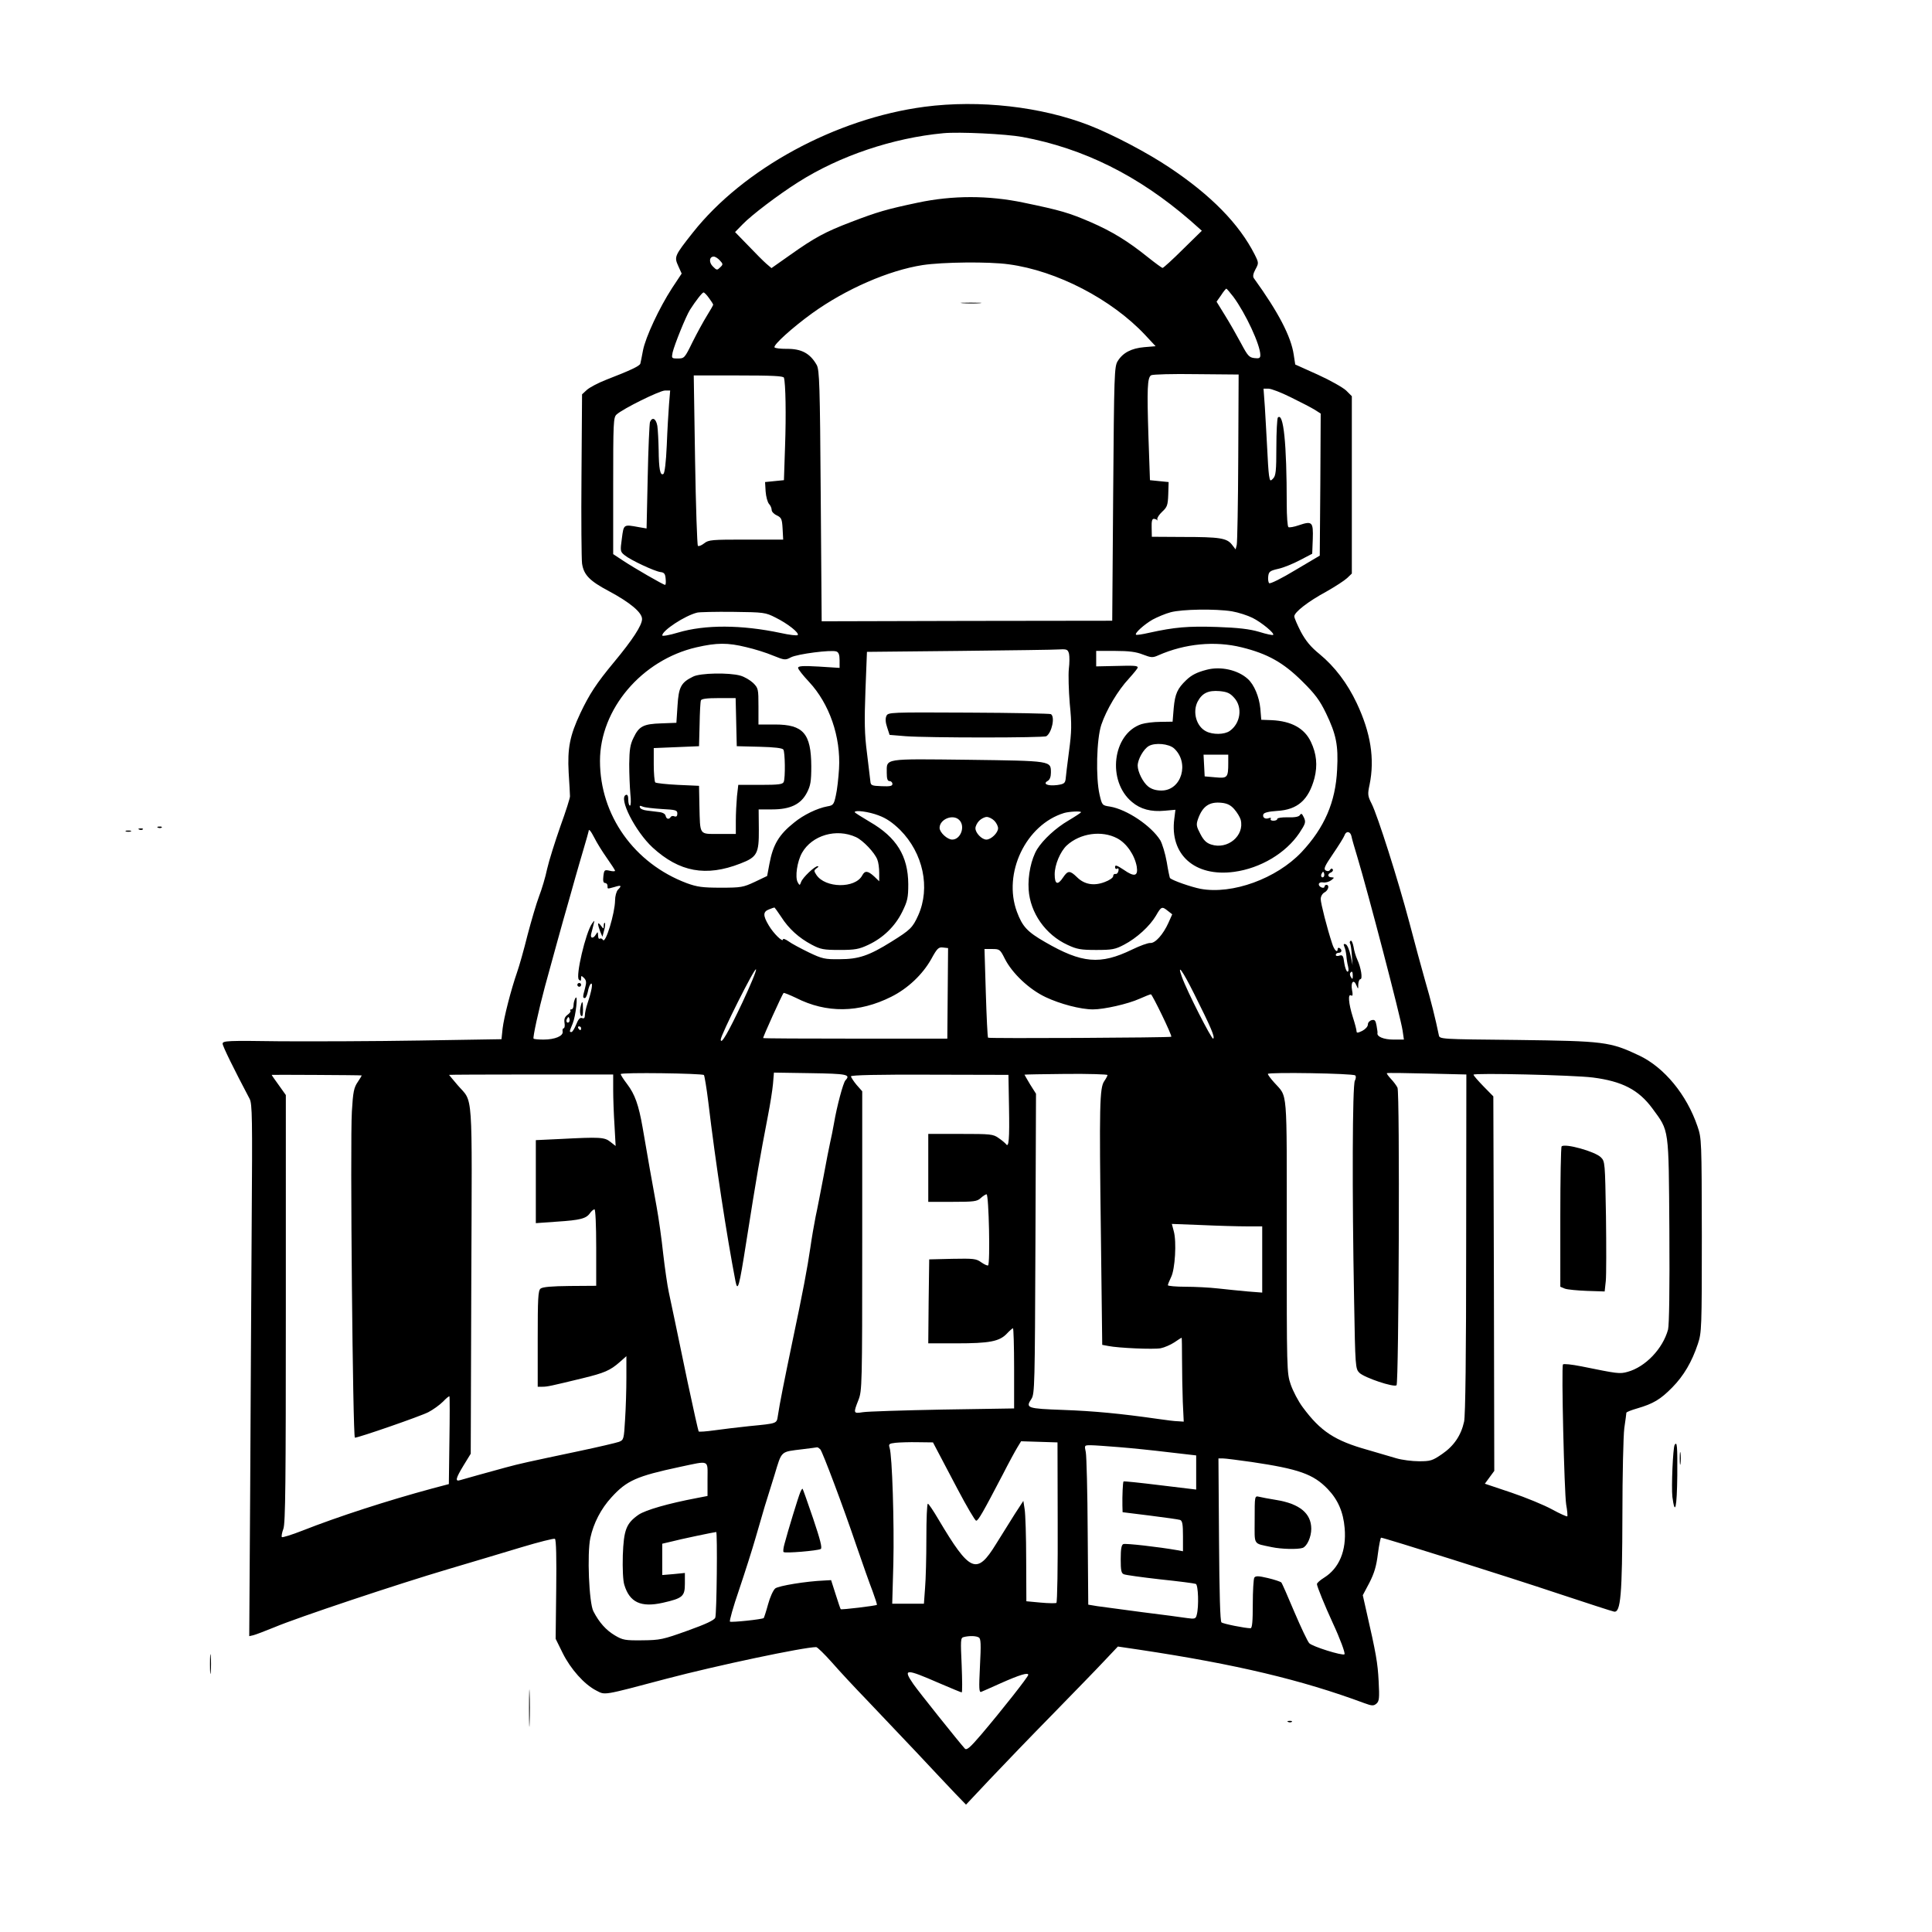 <svg xmlns="http://www.w3.org/2000/svg" width="1365.333" height="1365.333" version="1.0" viewBox="0 0 1024 1024"><path d="M490 56.6c-47 6.2-96 32.8-122.8 66.7-9.8 12.4-9.9 12.8-7.7 17.7l1.8 4-5.1 7.7c-6.8 10.5-14 25.9-15.4 33-.6 3.2-1.2 6.3-1.4 7-.3 1.3-5.5 3.7-17.9 8.5-4.4 1.7-9.1 4.2-10.5 5.5l-2.5 2.3-.3 42.8c-.2 23.5 0 44.6.3 46.9.9 6 4 9.2 14.2 14.6 11.2 6 17.6 11.3 17.6 14.8 0 3.3-5 11-14.9 22.9-9.3 11.2-13 16.9-17.8 27-5.6 11.9-6.9 18.6-6.2 31.5.4 6 .7 11.7.7 12.5.1.8-2.2 8-5.1 16-2.8 8-6 18.1-7 22.5-.9 4.4-2.9 11-4.3 14.6-1.4 3.7-4.1 12.9-6.1 20.5-1.9 7.7-4.4 16.5-5.5 19.6-3.3 9.5-7 24-7.7 29.9l-.6 5.7-43.2.7c-23.7.4-56.9.5-73.9.4-28.1-.4-30.7-.3-30.7 1.3 0 1.3 6 13.5 14.3 29.2 1.4 2.6 1.5 10.3 1.1 66-.2 34.7-.6 98.1-.8 141l-.5 77.8 2.2-.5c1.2-.3 6.2-2.2 11.1-4.2 12.3-5.2 65.7-23 92.1-30.8 12.1-3.6 29.6-8.8 38.8-11.6 9.3-2.8 17.3-4.8 17.8-4.5.7.4.9 10.3.7 26.8l-.3 26.2 3.7 7.5c4.2 8.5 11.5 16.7 17.8 19.9 4.9 2.5 2.8 2.9 37.5-6.3 26.2-6.9 72.5-16.7 79.1-16.7.6 0 4.4 3.7 8.4 8.2 4 4.6 12.3 13.5 18.4 19.8 6.1 6.4 17.8 18.8 26.1 27.5 8.2 8.8 17.6 18.7 20.7 22l5.8 6 12.7-13.5c7-7.4 22-23 33.3-34.5 11.3-11.6 23.7-24.3 27.5-28.4l7-7.4 11.5 1.7c51.2 7.7 86 16 119.1 28.3 4.1 1.5 4.9 1.5 6.4.3 1.5-1.3 1.7-2.8 1.2-12-.5-9.6-1.3-14.4-6.6-37.5l-1.8-8 3.5-6.6c2.6-5.1 3.7-8.8 4.5-15.3.6-4.7 1.4-8.6 1.7-8.6 1.5 0 68.1 21 93.5 29.5 15.4 5.1 28.9 9.5 30 9.7 3.5.6 4.3-8.9 4.4-51.2 0-21.2.5-41.9 1-46 .6-4.1 1.1-7.8 1.1-8.2 0-.4 2.6-1.4 5.7-2.3 8.6-2.5 12.4-4.8 18.6-11.1 6.1-6.2 10.4-13.5 13.6-23.1 2-6 2.1-8.2 2.1-57.5-.1-50.4-.1-51.4-2.3-57.8-5.7-16.8-17.6-31.2-30.8-37.5-15.6-7.4-18.6-7.7-64.7-8.3-41.2-.4-41.2-.4-41.6-2.6-1.7-8.3-4.3-18.8-7.2-28.6-1.8-6.3-5.6-20.3-8.4-31-6.1-23-16.8-56.6-20-63-2.1-4.1-2.2-5-1.1-10.1 2.8-13.7.6-27.5-6.8-43.2-5-10.6-11.7-19.4-19.7-26-4.7-3.8-7.3-7-9.9-11.8-1.9-3.7-3.5-7.4-3.5-8.2 0-2.2 7.3-7.9 17.1-13.2 4.6-2.6 9.5-5.8 10.9-7.1l2.5-2.4v-94l-3-3c-1.7-1.6-8.4-5.4-15-8.4l-12-5.4-.8-5.2c-1.4-9.6-8.1-22.5-21.1-40.5-.7-.9-.4-2.5.8-4.7 1.8-3.3 1.8-3.5-.4-7.9-8.2-16.2-23.2-31.5-45.3-46.2-11.5-7.7-29.7-17.3-42.2-22.2-25.6-10-58.4-13.7-87.5-9.9zm51.9 16c32.4 6 61.5 20.5 88.9 44.2l6.2 5.5-10 9.8c-5.5 5.5-10.4 9.9-10.8 9.9-.4 0-3.8-2.5-7.7-5.6-10.7-8.6-19-13.7-30.5-18.7-11.4-4.9-15.7-6.2-35.5-10.3-18.6-3.9-37.6-3.9-56 0-16.6 3.5-21.4 4.9-35.5 10.3-13.6 5.2-19.2 8.2-32.3 17.5l-9.8 6.9-2.7-2.3c-1.5-1.3-5.8-5.6-9.6-9.6l-7-7.2 4-4.1c4.6-4.8 18.8-15.6 29.4-22.3 22-14 50.3-23.5 77-26 8.5-.8 33.2.4 41.9 2zM381.5 138c1.8 1.9 1.8 2.2.2 3.7-1.6 1.6-1.8 1.6-3.8-.4-2.3-2.2-2-5.3.4-5.3.8 0 2.2.9 3.2 2zm153.2 2.1c25.4 3.4 54.5 18.5 72.3 37.5l5.5 5.9-6 .5c-6.9.6-11.4 3-14.1 7.4-1.8 2.9-1.9 6.7-2.4 70.4l-.5 67.2-77 .1-77 .2-.5-66.4c-.4-59.2-.7-66.7-2.1-69.4-3.5-6.2-8.1-8.7-16-8.6-3.2 0-6.1-.3-6.4-.8-.7-1.3 9.5-10.5 20-18.1 17.8-12.8 40.5-22.7 58.5-25.5 10.5-1.6 35.1-1.9 45.7-.4zm119 17.2c6.5 8.8 14.3 25.5 14.3 30.9 0 1.6-.6 1.9-3.1 1.6-2.8-.3-3.6-1.2-7.1-7.8-2.2-4.1-6-10.8-8.5-14.8l-4.5-7.3 2.4-3.4c1.2-1.9 2.5-3.5 2.8-3.5.3.1 1.9 2 3.7 4.3zm-277.9.7c1.2 1.6 2.2 3.2 2.2 3.5 0 .3-1.5 2.9-3.3 5.8-1.8 2.9-5.2 9.1-7.6 13.9-4.2 8.6-4.4 8.8-7.8 8.8-3.4 0-3.4-.1-2.8-3.2 1-4.2 7-19.1 9.2-22.6 3-4.7 6.5-9.2 7.2-9.2.4 0 1.7 1.3 2.9 3zm280.5 84.5c-.1 24.2-.5 45.1-.8 46.3l-.6 2.4-2-2.6c-2.7-3.4-6.4-4-25.9-4l-16.5-.1-.1-4.8c-.1-3.3.2-4.7 1.1-4.7.7 0 1.5.3 1.8.7.2.5.2.2.1-.5-.2-.7 1-2.5 2.6-4 2.6-2.4 3-3.4 3.2-9.2l.2-6.5-5-.5-4.9-.5-.8-23c-.8-25.4-.6-31.3 1.4-32.6.8-.5 11.5-.8 23.9-.6l22.5.2-.2 44zm-240.8-42.3c.9 3 1.2 19.6.6 36.3l-.6 18-5 .5-5 .5.3 5c.2 2.7 1 5.7 1.8 6.6.8.8 1.4 2.3 1.4 3.2 0 .9 1.2 2.2 2.8 2.9 2.4 1.2 2.7 1.9 3 7.1l.3 5.7h-19.6c-18.3 0-19.9.1-22.3 2-1.4 1.1-2.9 1.7-3.3 1.3-.4-.4-1.1-20.9-1.5-45.6l-.7-44.7h23.7c18.1 0 23.8.3 24.1 1.2zm268.7 10.4c5.1 2.5 10.7 5.4 12.5 6.5l3.3 2.1-.2 37.6-.3 37.7-13 7.7c-7.1 4.3-13.3 7.4-13.8 6.9s-.7-2.1-.5-3.7c.3-2.4.9-2.9 5.3-3.9 2.8-.6 7.9-2.7 11.5-4.6l6.5-3.4.3-7.8c.3-9.1-.3-9.7-7.4-7.3-2.6.9-5 1.3-5.5 1-.5-.3-.9-5.8-.9-12.2 0-32.1-1.7-48.8-4.7-45.9-.4.5-.8 7.6-.8 15.7 0 12.6-.3 15.2-1.7 16.6-1.5 1.6-1.7 1.5-2.2-1.7-.3-1.9-.7-8.6-1-14.9-.3-6.3-.9-15.9-1.2-21.3l-.7-9.7h2.6c1.5 0 6.9 2.1 11.9 4.6zm-329.6 3.6c-.3 4-.9 13.8-1.2 21.8-.4 9-1.1 14.8-1.8 15.2-1.7 1.1-2.4-2.6-2.5-12.7-.1-5-.4-10.7-.7-12.8-.7-3.9-2.7-4.9-3.9-2-.3 1-.9 14.1-1.2 29.1l-.6 27.3-4.1-.7c-8.2-1.5-8-1.6-9 6-.9 6.6-.9 7 1.5 8.9 3 2.5 15.6 8.4 18.9 8.9 2 .2 2.6.9 2.8 3.5.2 1.8.1 3.3-.3 3.3-.9 0-16.3-8.9-22.2-12.8l-5.3-3.5v-36.2c0-33.5.1-36.3 1.8-37.8 3.4-3.1 22.7-12.6 25.6-12.7h2.8l-.6 7.2zM652.9 324c3.5.6 8.4 2.2 11 3.5 4.8 2.4 11.8 8.2 10.9 9-.2.3-3.6-.4-7.4-1.6-5.1-1.5-11-2.2-22.4-2.6-15.4-.5-22.4.1-36 3.1-3.5.8-6.6 1.3-6.9 1-.8-.8 4.3-5.4 8.8-8 2.6-1.4 6.9-3.2 9.6-3.9 6-1.6 23.6-1.9 32.4-.5zM411 327.3c6.5 3.2 12.8 8.2 11.8 9.3-.4.4-4.5-.1-9-1.1-20.8-4.4-40.1-4.5-54.5-.2-4.6 1.4-8.3 2-8.3 1.5 0-2.6 12-10.5 18.5-12.1 1.1-.3 9.7-.5 19-.4 16.4.2 17.2.3 22.5 3zM395.5 343c4.4 1 10.8 3 14.3 4.5 6 2.4 6.4 2.5 9.4.9 3.5-1.8 21.5-4.1 24.1-3.1 1.2.4 1.7 1.8 1.7 4.6v4.1l-11-.7c-8.6-.5-11-.3-11 .7 0 .7 2.6 4 5.8 7.4 10.8 11.6 16.9 29.1 15.9 46.1-.3 4.9-1 11.3-1.7 14.2-1 4.7-1.4 5.2-4.5 5.7-5.4 1-12.6 4.5-17.5 8.5-8.2 6.5-11.3 11.8-13.2 22l-1.2 6.4-6.5 3.1c-6.2 2.9-7.3 3.1-18.1 3.1-9.7 0-12.5-.4-18-2.4-27.9-10.5-46-36-46-64.8 0-27.4 22.1-53.5 51.1-60.2 10.9-2.5 16.6-2.5 26.4-.1zm262.6.1c13.8 3.4 22.1 8.1 32 17.9 7 6.9 9.4 10.2 12.7 17 5.4 11.2 6.6 17 5.9 29.9-.8 17.2-6.7 30.8-18.9 43.8-13.3 14-36.6 22.5-53.5 19.4-5-1-14.6-4.3-16.2-5.7-.1-.1-1-4-1.7-8.5-.8-4.6-2.4-9.7-3.4-11.5-4.8-7.7-17.7-16.4-26.7-17.9-4.1-.6-4.2-.7-5.5-6.3-2.1-9.1-1.6-29.4.9-37 2.7-8 8.8-18.3 14.7-24.6 2.5-2.8 4.6-5.3 4.6-5.8 0-1-1.6-1.1-12.7-.8l-9.3.2V345h10c7.4 0 11.2.5 14.7 1.9 4.5 1.7 5.2 1.8 8.3.4 14.1-6.2 30-7.7 44.1-4.2zm-91.5 3.4c.3 1.4.3 5-.1 8.1-.3 3-.1 11.3.5 18.4 1.1 11 1 14.7-.4 25.2-.9 6.8-1.7 13.4-1.8 14.8-.3 2.1-.9 2.6-4.5 3.1-5 .6-7.8-.6-5-2.2 1.1-.6 1.7-2.2 1.7-4.3 0-6.4.7-6.3-43.8-6.9-45.3-.5-43.2-.9-43.2 6.9 0 3.2.4 4.4 1.5 4.4.8 0 1.5.7 1.5 1.5 0 1.1-1.2 1.4-5.7 1.2-5.4-.2-5.8-.4-6-2.7-.2-1.4-1-8.1-1.8-15-1.3-9.9-1.4-16.7-.8-33l.8-20.5 49-.5c27-.3 50.9-.6 53.2-.8 3.8-.2 4.3.1 4.9 2.3zm-100.9 85.7c4.1 1.5 7.4 3.8 11.4 7.7 12.2 12.3 16.1 30.6 9.6 45.2-3 6.6-4.1 7.7-14.2 14-12 7.5-17.5 9.3-27.5 9.3-7.8.1-9.2-.2-16.3-3.6-4.3-2.1-9.2-4.7-10.8-5.9-1.6-1.1-2.9-1.6-2.9-1 0 1.8-5.1-3.2-7.6-7.5-3.1-5.2-3-7.2.2-8.4 1.4-.6 2.7-1 2.9-1 .1 0 1.7 2.2 3.5 4.9 4 6.3 9.4 11.2 16.2 14.8 4.7 2.5 6.4 2.8 14.8 2.8 8.2 0 10.3-.4 15.2-2.7 7.9-3.7 14.2-9.8 18-17.5 2.8-5.7 3.2-7.5 3.2-14.7-.1-14.9-6.2-24.8-20.4-33-4.4-2.6-8-4.9-8-5.1 0-1.3 7.5-.3 12.7 1.7zm107.3-1.7c0 .2-3 2.2-6.7 4.4-6.7 3.9-13.4 10.1-16.6 15.2-3.1 5.1-5 13.9-4.5 21.4.8 12.3 8.9 23.9 20.6 29.3 4.9 2.3 7 2.7 15.2 2.7 8.4 0 10.1-.3 14.8-2.8 6.7-3.5 13.6-9.8 16.9-15.4 2.8-4.9 3.2-5 6.3-2.5l2.3 1.8-2 4.5c-2.8 6.2-7 10.9-9.6 10.7-1.2-.1-5.6 1.5-9.7 3.5-16.9 8.2-26.6 7.3-46.1-4-9.4-5.4-12-8.2-14.9-16-7.6-20.4 4.7-46.2 25-52.4 2.8-.8 9-1.1 9-.4zm-64.6 4.1c3.4 3.3.8 10.4-3.7 10.4-2.6 0-6.7-3.8-6.7-6.2 0-4.6 7.1-7.5 10.4-4.2zm18.6.4c1.1 1.1 2 2.9 2 4 0 2.4-3.7 6-6.2 6-2.4 0-5.8-3.5-5.8-6 0-1.1.9-2.9 2-4s2.9-2 4-2 2.9.9 4 2zm-211.9 9.2c1.2 2.4 4.1 7.1 6.5 10.5 2.4 3.4 4.4 6.5 4.4 6.8 0 .4-1.3.4-2.9 0-2.7-.6-2.9-.4-3.3 2.9-.3 2.5 0 3.6.9 3.6.7 0 1.3.7 1.3 1.5 0 1.8-.3 1.7 3.8.6 3.5-1.1 3.9-.7 1.7 1.5-.8.9-1.5 3.4-1.5 5.7-.1 6.7-5 23-6.4 20.9-.4-.7-1.2-1-1.7-.7-.5.4-.9-.4-.9-1.7-.1-2-.2-2.1-1.1-.6-1.5 2.6-3.3 2.2-2.5-.5.3-1.2.9-3.3 1.2-4.7.6-2.4.6-2.4-.8-.5-3.4 4.8-8.8 27.9-7 29.7.9.9 1.2.8 1.2-.6 0-1.6.1-1.6 1.6-.2 1.2 1.3 1.3 2.3.5 5.3-1.3 4.7-1.3 5.3-.1 5.3.5 0 1.2-1.6 1.6-3.5.3-1.9 1.1-3.8 1.6-4.1 1.2-.7.4 3.8-1.8 10.4-.8 2.3-1.4 5.2-1.4 6.3 0 1.5-.5 1.9-1.5 1.5-1.1-.4-2 .6-3.1 3.4-.9 2.2-2 4-2.5 4-1.2 0-1.2-.1.6-4.4 1.7-4.1 3-16 1.5-13.6-.5.8-1 2.5-1 3.7 0 1.3-.5 2.3-1.2 2.3-.6 0-.8.3-.5.7.4.3-.3 1.3-1.4 2.1-1.5 1.1-2 2.2-1.7 4.3.3 1.6 0 2.9-.4 2.9-.5 0-.8.8-.6 1.7.5 2.4-4.1 4.3-10.1 4.3-2.6 0-5-.2-5.3-.5-.5-.5 2.6-14.8 6-27.5 2.7-9.9 9.8-35.8 12.3-44.3 1-3.7 2.8-9.7 3.8-13.5 1-3.7 3.1-10.6 4.5-15.5 1.4-4.8 2.6-8.9 2.6-9.2 0-1.5 1.2 0 3.1 3.7zm138.6-.5c3.7 1.7 9.9 8.2 11.3 11.9.6 1.4 1 4.5 1 7v4.5l-2.7-2.6c-3.3-3-4.9-3.2-6.3-.5-3.7 7-19.6 6.8-24.3-.3-1.4-2.1-1.3-2.4.1-3.5 1-.6 1.2-1.1.6-1.1-1.5-.1-8 6-8.8 8.4-.7 1.9-.8 1.9-1.8.1-1.5-2.7-.3-11 2.3-15.6 5.3-9.3 18.2-13.1 28.6-8.3zm262.6-.5c.2 1.3 1.7 6.3 3.2 11.3 5.4 17.9 22.9 84.7 23.9 91.7l.7 4.8h-5.6c-5.1 0-8.9-1.6-8.4-3.5.1-.3-.2-2.1-.5-3.9-.5-2.8-1-3.3-2.6-2.9-1.1.3-2 1.3-2 2.3 0 1.1-1.3 2.5-3 3.4-2.3 1.1-3 1.2-3 .2 0-.8-.9-4.2-2-7.6-2.2-7-2.7-12.5-.9-11.4.9.5 1-.3.5-2.9-.8-4.1.9-6 2.3-2.5 1 2.3 1 2.2 1-.5.1-1.5.6-2.7 1.1-2.7 1.4 0 .3-6.3-1.6-10.4-.8-1.7-1.7-4.7-2-6.8-.4-2.1-1.1-3.5-1.5-3.2-.5.3-.7 1-.3 1.5.3.5.7 3.3.9 6.2l.4 5.2-1.1-5.2c-.6-2.9-1.7-5.4-2.5-5.8-1.2-.4-1.3-.1-.8 1.2.5 1 .9 3.1 1.1 4.8.1 1.6.5 4.2.9 5.7.4 1.7.3 2.8-.3 2.8-.5 0-1.3-2-1.7-4.5-.5-4-.9-4.5-2.6-4-1.1.4-1.9.2-1.9-.4 0-.6.7-1.1 1.5-1.1 1.7 0 2-1.6.5-2.5-.5-.3-1-.1-1 .4 0 2.5-1.8.8-2.9-2.7-2.7-8.1-6.1-21.5-6.1-23.7 0-1.4.9-2.9 2-3.5 2.1-1.1 2.8-4 1-4-.5 0-1 .4-1 1 0 .5-.7.7-1.5.4-2.4-1-1.8-3.2.8-2.7 1.2.2 3.1-.3 4.2-1.1 1.8-1.4 1.8-1.5.3-1.6-2.2 0-2.4-1.8-.3-2.6.8-.4 1.2-1.1.9-1.6-.4-.6-.9-.6-1.4.2-.5.8-1.3.9-2.3.4-1.3-.8-.7-2.2 3.8-8.8 3-4.4 5.7-8.7 6.1-9.8.8-2.5 3.1-2.3 3.7.4zm-124.2 1.1c5 2.6 9.3 8.9 10.4 15 .8 5.1-1.2 5.7-6.9 1.7-3.6-2.4-4.6-2.7-4.6-1.5 0 .9.5 1.3 1.1.9.7-.4.9.1.7 1.2-.2 1.1-1 1.8-1.6 1.6-.7-.1-1.2.4-1.2 1.2 0 .8-2 2.2-4.5 3.1-5.7 2.2-10.8 1.3-14.7-2.6-3.7-3.6-4.8-3.6-7.3.1-2.9 4.4-4.5 3.8-4.5-1.6 0-5.1 3-12.1 6.4-15.3 7.1-6.5 18.5-8.1 26.7-3.8zm109.5 20.4c-1 1-1.9-.5-1-1.8.6-1.1.8-1.1 1.2 0 .2.7.1 1.5-.2 1.8zm-199.3 61.8-.2 24h-48.6c-26.8 0-48.8-.1-49-.3-.3-.3 10-23 10.8-23.9.3-.2 3.2 1 6.6 2.6 16.1 8.2 33.4 8 50.5-.6 8.8-4.4 16.6-11.8 21.2-20 3.1-5.7 3.9-6.4 6.2-6.1l2.7.3-.2 24zm30.3-18.3c3.9 7.7 12.9 16.2 21.6 20.3 7.6 3.6 18.5 6.5 25.1 6.5 5.9 0 18.6-2.9 24.6-5.6 2.9-1.3 5.7-2.4 6.1-2.4.7 0 11.4 22 10.8 22.5-.6.5-96.6 1-97.1.5-.3-.3-.8-11-1.2-23.8l-.7-23.2h4.1c3.9 0 4.2.2 6.7 5.2zm-139.1 23.1c-7.6 16.1-11.4 22.7-11.5 19.7 0-2.4 18.2-38.7 18.7-37.2.3.7-3 8.5-7.2 17.5zm239.4-4.6c9 18 11.2 23.1 10.1 23.8-.8.5-13.9-25.2-16.6-32.8-2.7-7.5.3-3.4 6.5 9zm84.1-9.5c0 1.8-.2 2-.9.8-.6-.8-.7-1.8-.5-2.2.9-1.4 1.4-.9 1.4 1.4zm-415.4 24.5c-1 1-1.9-.5-1-1.8.6-1.1.8-1.1 1.2 0 .2.7.1 1.5-.2 1.8zm6.4 3.3c0 .5-.2 1-.4 1-.3 0-.8-.5-1.1-1-.3-.6-.1-1 .4-1 .6 0 1.1.4 1.1 1zm65.1 24.8c.3.4 1.4 6.8 2.3 14.2 3.9 32.8 9.8 71.1 14.4 95 1.2 6.1 2 3.1 5.7-20.5 5.7-36.1 7.2-44.6 11.5-67 1.2-6.1 2.4-13.7 2.7-17l.5-6 19.4.3c19.4.3 21.4.7 18.5 3.8-1.2 1.2-4.6 14.1-6 22.4-.6 3.6-1.6 8.3-2.1 10.5-.5 2.2-2.1 10.3-3.5 18-1.5 7.7-3.3 17.3-4.2 21.3-.8 4-2.1 11.5-2.8 16.5-1.6 10.9-3.9 23.2-9.5 49.7-4.3 20.7-6.8 33.1-7.7 39.3-.7 4.3 0 4.1-15.3 5.6-5.8.6-14 1.6-18.3 2.2-4.3.6-8.1.9-8.4.6-.2-.3-2.9-12.2-5.9-26.4-6.5-31.3-8.1-38.9-9.9-47.3-.8-3.6-2.1-12.8-3-20.5-.8-7.7-2.4-19-3.5-25-2.2-11.9-5-27.8-7.4-41.9-2.1-12-4.1-17.6-8.2-23-1.9-2.5-3.4-4.8-3.4-5.3 0-1 43.2-.4 44.1.5zm345.2.2c.5.4.4 1.7-.2 2.8-1.3 2.4-1.5 59.1-.4 116.2.6 35.5.7 36.5 2.8 38.6 2.6 2.6 18.4 7.9 19.7 6.6 1.2-1.2 1.8-155.2.5-157.7-.5-1.1-2.1-3.2-3.5-4.7s-2.4-2.9-2.1-3c.2-.2 9.8-.1 21.3.2l20.8.5-.1 89.7c0 59.1-.4 91.2-1.1 94.3-1.6 7.3-5.4 12.9-11.7 17.2-5.1 3.5-6.1 3.8-12.2 3.8-3.6 0-9.1-.7-12.1-1.6-3-.9-9.8-2.9-15-4.4-17.6-4.9-25.1-9.9-34.5-22.6-2.4-3.2-5.2-8.6-6.4-12.1-2.1-6.1-2.1-7.7-2.1-78.8 0-80.4.6-73-6.7-81.3-1.8-2-3.3-4-3.3-4.5 0-1 45.3-.3 46.3.8zm-526.6 0c.1 0-.8 1.6-2.1 3.5-2 2.9-2.5 5.2-3.1 15.6-1 16.1.5 172.9 1.6 172.9 2 0 34.6-11.3 38.9-13.5 2.5-1.3 6-3.8 7.8-5.6 1.7-1.8 3.3-3.1 3.4-2.8.2.2.2 10.8 0 23.4l-.3 23.1-8.7 2.3c-23.7 6.4-50 14.9-69 22.4-5.6 2.2-10.5 3.7-10.8 3.4-.3-.3 0-2.3.8-4.4 1.1-3.1 1.3-24.5 1.3-116.8V580.4l-3.7-5.2c-2.1-2.9-3.8-5.3-3.8-5.5 0-.1 46.6.1 47.7.3zm133.3 7.6c0 4.4.3 13 .7 18.9l.6 10.9-2.8-2.2c-3.1-2.5-5.6-2.6-26.7-1.5l-12.8.6v44l11.2-.8c12.3-.8 15.5-1.6 17.5-4.5.8-1.1 1.8-2 2.4-2 .5 0 .9 8.2.9 20.2v20.3l-14 .1c-9.6.1-14.4.5-15.5 1.4-1.3 1.1-1.5 5.2-1.5 26.6V735h2.5c2.6 0 4.4-.4 21.3-4.5 11.5-2.8 14.6-4.1 19.7-8.6l3.5-3.1v11.4c0 6.3-.3 16.3-.7 22.2-.6 10.4-.7 10.8-3.2 11.8-1.4.5-11.1 2.8-21.6 5-27.9 5.9-30.3 6.4-38.5 8.6-9.1 2.5-21.5 5.9-24.1 6.7-2.8.9-2.4-.9 1.8-7.8l3.8-6.2.3-92.1c.4-103.1 1.1-93.6-7.2-103.2-2.5-3-4.6-5.4-4.6-5.5 0-.1 19.6-.2 43.5-.2H325v8.1zm209.8 9.4c.3 16.7-.1 21.6-1.6 19.4-.4-.5-2.1-2-3.9-3.2-2.9-2.1-4.2-2.2-20.2-2.2H492v36h12.8c11.4 0 13.1-.2 15-2 1.2-1.1 2.6-2 3.1-2 1.2 0 2 36.9.8 37.7-.4.2-2-.5-3.7-1.7-2.6-1.9-4.1-2-15.2-1.8l-12.3.3-.3 22.2-.2 22.3h15c17.4 0 22.7-1 26.6-5.1 1.5-1.6 3-2.9 3.3-2.9.3 0 .6 9.6.6 21.3v21.2l-38 .6c-20.9.4-39.9 1-42.2 1.4-5 .8-5.1.6-2.3-6.5 1.9-4.9 2-7.4 2-84.3v-79.3l-3-3.4c-1.6-1.9-2.9-4-3-4.5 0-.7 14.5-1 41.7-.9l41.8.1.3 17.3zm52.2-17.2c0 .4-.8 1.9-1.7 3.2-2.5 3.5-2.7 13-1.8 81.6l.7 58.2 3.2.6c5.4 1.1 24.1 1.9 27.8 1.2 2-.4 5.2-1.8 7.2-3.1 2-1.4 3.8-2.5 3.9-2.5.1 0 .2 5.3.2 11.7 0 6.5.2 16.5.4 22.3l.5 10.5-3-.2c-1.6 0-6.3-.6-10.4-1.2-20.3-2.9-34.1-4.2-50.3-4.8-19.4-.7-20.3-1-17-5.9 1.7-2.7 1.8-7.3 2.1-82.3l.3-79.4-3.1-4.9c-1.6-2.7-3-5.1-3-5.2 0-.1 9.9-.3 22-.4 12.1-.1 22 .2 22 .6zm257.2 1.3c15.6 2 24.3 6.5 31.6 16.4 9 12.3 8.6 9.5 9 64.7.2 31.1-.1 50.1-.7 52.5-2.8 10.2-12 19.8-21.4 22.4-4.3 1.2-5.3 1-24.5-2.9-5.1-1-9.5-1.5-9.8-1-.9 1.4.7 67.8 1.7 74.2.6 3.2.8 6 .6 6.3-.3.2-3.9-1.4-8.1-3.7-4.2-2.3-13.9-6.3-21.6-8.9l-14-4.7 2.5-3.4 2.5-3.4-.2-99.3-.3-99.2-5.2-5.3c-2.9-3-5.3-5.7-5.3-6.2 0-1 53 .2 63.2 1.5zM660.8 650h8.2v35.1l-7.7-.6c-4.3-.4-11.4-1.1-15.8-1.6s-12.1-.9-17.2-.9-9.3-.4-9.3-.8c0-.5.8-2.4 1.7-4.3 2.1-4.1 3-18.8 1.4-24.4l-1-3.8 15.7.6c8.6.4 19.4.7 24 .7zM496.6 768.5c1.1 2.2 6.1 11.5 10.9 20.7 4.9 9.3 9.3 16.8 9.9 16.8 1.1 0 3.6-4.4 14.1-24.5 3.1-6.1 6.6-12.5 7.7-14.3l2-3.3 9.7.3 9.6.3.1 42.3c.1 23.2-.2 42.5-.7 42.8-.5.2-4.2.2-8.4-.2l-7.5-.7-.1-22.1c0-12.1-.4-24.1-.8-26.6l-.7-4.5-4.5 6.9c-2.4 3.9-6.9 11.1-10 16-10.2 16.6-13.8 15-30.5-13.1-2.7-4.6-5.2-8.3-5.6-8.3-.5 0-.8 8.2-.8 18.2 0 10.1-.3 22-.7 26.5l-.6 8.3h-16.8l.6-21.3c.5-21.2-.6-57.3-2-61.4-.6-1.9-.3-2.2 3.2-2.6 2.1-.2 7.4-.4 11.8-.3l8 .1 2.1 4zM593 767c6.3.5 18.1 1.7 26.3 2.7l14.7 1.7v18.1l-19.1-2.3c-10.5-1.3-19.2-2.2-19.4-2-.4.4-.7 7.8-.6 12.8l.1 3.5 14.5 1.8c7.9 1 15.1 2 16 2.3 1.2.5 1.5 2.4 1.5 8.6v8l-3.2-.6c-9.7-1.7-27.2-3.7-28.4-3.2-1 .4-1.4 2.5-1.4 8 0 6 .3 7.5 1.7 8 .9.4 9.6 1.6 19.3 2.7 9.6 1 18.1 2.1 18.8 2.4 1.3.5 1.7 12 .5 16.4-.5 2.1-1 2.3-5.2 1.7-2.5-.4-13.1-1.8-23.6-3.1-10.4-1.4-21.2-2.8-23.9-3.2l-4.8-.8-.3-38.5c-.1-21.2-.6-40.2-1-42.3-.8-3.7-.8-3.7 2.6-3.7 1.9 0 8.6.5 14.9 1zm-158.2 1.2c1.3 1.7 12 30 19.2 51.3 3.2 9.3 7 20.1 8.5 23.9 1.4 3.8 2.4 7 2.3 7.2-.6.5-18.8 2.7-19.2 2.3-.2-.2-1.4-3.8-2.7-7.9l-2.4-7.5-3.5.2c-9.8.4-24.3 2.8-26.1 4.2-1.1.9-2.8 4.7-3.8 8.4s-2.1 7-2.3 7.3c-.8.7-17 2.4-17.9 1.9-.4-.3 1.7-7.8 4.8-16.8 3-8.9 7-21.4 8.8-27.7 1.8-6.3 4-13.8 4.8-16.5.9-2.8 3.2-10.3 5.2-16.7 4-13.2 3-12.2 15-13.7 3.9-.5 7.3-.9 7.6-1 .4 0 1.1.5 1.7 1.1zm228.7 6.7c24.9 3.7 32.6 6.4 40.2 14.3 5.4 5.6 8.3 12.2 9 20.8 1 11.9-2.9 21.2-10.9 26.2-2.1 1.3-3.8 2.8-3.8 3.4 0 1.2 4.2 11.5 8.3 20.4 4 8.6 6.8 16.2 6.3 16.8-1 .9-17.1-4.1-18.7-5.9-.9-1-4.4-8.4-7.9-16.6-3.4-8.1-6.5-15.2-6.9-15.6-.5-.4-3.7-1.5-7.1-2.3-5.1-1.2-6.5-1.2-7.2-.2-.4.7-.8 7-.8 14 0 9.1-.3 12.8-1.2 12.8-2.8 0-14.4-2.3-15.4-3.1-.7-.6-1.1-15.1-1.3-43.9l-.3-43h2.4c1.3 0 8.2.9 15.3 1.9zm-288.5 9v9l-5.7 1.1c-15.3 2.9-27 6.3-30.8 8.8-6.6 4.6-7.9 8-8.4 21.6-.2 7 .1 13.5.8 15.6 2.8 9.3 8.8 12.1 20.4 9.5 10.6-2.4 11.7-3.4 11.7-10.2v-5.6l-6 .6-6 .5v-16.6l4.7-1.1c4.4-1.2 23.1-5.1 23.9-5.1.7 0 .3 43.5-.5 45.4-.5 1.3-4.9 3.4-14.7 6.9-13.1 4.7-14.5 5-23.9 5.1-9.1.1-10.4-.1-14.6-2.6-4.7-2.8-8.3-6.8-11.4-12.8-2.3-4.4-3.4-30.6-1.6-38.9 1.7-7.8 5.6-15.4 11.2-21.5 8.1-8.9 13.3-11.2 36.2-16.1 16.1-3.4 14.7-4 14.7 6.4zm143.8 84c1.1.6 1.2 3.7.6 15.1-.6 12.1-.5 14.2.7 13.7.8-.3 5.5-2.4 10.4-4.6 9.9-4.4 14.5-5.8 14.5-4.4 0 1-14.1 18.9-24.9 31.6-5.9 6.9-7.7 8.5-8.7 7.5-3.1-3.4-24.6-30.3-27.3-34.2-5.7-8.3-4.2-8.3 13.7-.5 6.3 2.7 11.6 4.9 11.9 4.9.4 0 .3-6.5 0-14.4-.6-13.2-.6-14.5 1-14.9 3-.8 6.7-.7 8.1.2z"/><path d="M510.3 160.7c2.6.2 6.7.2 9 0s.2-.3-4.8-.3c-4.9 0-6.8.1-4.2.3zM367.4 358.6c-6.4 3.1-7.7 5.5-8.3 15.4l-.6 9.1-8 .3c-9.5.3-11.8 1.5-14.7 7.6-1.8 3.6-2.2 6.3-2.3 14 0 5.2.3 12.3.6 15.7.4 3.5.3 6.3-.2 6.3s-.9-1.4-.9-3.1c0-2-.4-2.9-1.2-2.6-4.2 1.5 4.9 19.4 14.1 27.9 14.2 13 28.3 15.6 46.5 8.5 8.9-3.4 9.9-5.3 9.8-18.1l-.1-10.6h7.2c9.6 0 15.2-2.7 18.4-8.9 1.9-3.7 2.3-5.9 2.3-14-.1-17.3-4.2-22.1-19.2-22.1H402v-9.6c0-9.2-.1-9.7-2.8-12.4-1.6-1.5-4.6-3.3-6.8-3.9-6-1.7-21.3-1.4-25 .5zm22.8 24.1.3 12.8 12 .3c8 .2 12.2.7 12.7 1.5.9 1.4 1.1 14.8.2 17.1-.5 1.3-2.6 1.6-12.4 1.6h-11.7l-.7 6.1c-.3 3.4-.6 9.3-.6 13v6.9h-9c-10.6 0-9.9 1-10.3-15l-.2-10.5-11.2-.5c-6.1-.3-11.5-.9-12-1.3-.4-.5-.8-4.8-.8-9.5v-8.7l12-.5 12-.5.3-11.5c.1-6.3.4-12.1.7-12.8.3-.8 3.1-1.2 9.4-1.2h9l.3 12.7zm-39.4 46.1c7.4.4 8.2.6 8.2 2.4 0 1.4-.5 1.8-1.5 1.5-.8-.4-1.7-.2-2 .3-.9 1.5-2.3 1.2-2.7-.6-.2-1-1.5-1.8-3.5-2-1.8-.2-4.7-.6-6.5-.8-1.8-.2-3.4-.9-3.6-1.6-.4-1 .1-1.1 1.4-.5 1.1.5 5.6 1 10.2 1.3zM639.5 355c-5 1.3-7.9 2.7-10.8 5.5-4.6 4.4-5.9 7.2-6.6 14.7l-.6 7.3-6.5.1c-3.6 0-8.1.6-10 1.2-15.4 5.1-18.4 30.2-5 41.3 4.5 3.8 10.1 5.3 17.3 4.6l5.7-.5-.6 4.8c-2.5 19 10.9 30.9 31.7 28.1 14-1.9 27.4-9.9 34.6-20.6 3.3-5 3.5-5.8 2.4-8.2-1-2.1-1.4-2.4-2.1-1.3-.6.9-2.6 1.3-6.4 1.2-3.1-.1-5.6.3-5.6.8 0 .6-.9 1-2.1 1-1.1 0-1.7-.4-1.4-1 .3-.5 0-.7-.9-.4-2 .8-3.6-.3-3-2 .4-.9 2.8-1.5 7.3-1.8 10.8-.6 16.7-5.8 19.8-17.4 1.7-6.8 1.1-12.9-1.9-19.2-3.4-7.2-10.3-11-20.8-11.5l-5.5-.2-.5-6c-.6-6.2-3.3-12.7-6.7-15.7-5.2-4.7-14.3-6.8-21.8-4.8zm14.7 14.9c4.5 5 3.3 13.5-2.4 17.5-2.8 2-9 2.1-12.6.2-5.1-2.6-7.2-10.1-4.5-15.6 2.4-4.6 5.6-6.2 11.7-5.7 4 .4 5.5 1 7.8 3.6zm-32 26.7c8.4 7.6 4.1 22.4-6.6 22.4-2.9 0-5.2-.7-7-2.1-2.8-2.2-5.6-7.8-5.6-11.1s3.1-8.8 5.9-10.4c3.4-1.9 10.5-1.2 13.3 1.2zm28.8 7.6c0 8-.4 8.4-6.8 7.8l-5.7-.5-.3-5.8-.3-5.7H651v4.2zm3.2 24.7c1.5 1.7 3 4.2 3.4 5.6 2.1 8.4-6.9 16-15.7 13.1-2.5-.8-4-2.3-5.7-5.6-2.1-4-2.3-4.9-1.2-8 2.4-6.7 6-9.2 12.5-8.5 2.9.3 4.8 1.2 6.7 3.4zM469.8 379.5c-.6 1.3-.5 3.4.4 6l1.3 4 8.5.7c11.9.9 73.3.9 74.6 0 2.9-1.9 4.7-10.3 2.4-11.7-.5-.3-20.1-.7-43.6-.8-41.9-.2-42.7-.2-43.6 1.8zM317 489.7c0 .7.5 2.4 1.1 4l1.2 2.8.9-3.4c.5-1.8.7-3.6.4-3.9-.3-.3-.6.3-.6 1.4-.1 1.9-.1 1.9-1.5 0-.8-1.1-1.5-1.5-1.5-.9zM306 522c0 .5.5 1 1 1 .6 0 1-.5 1-1 0-.6-.4-1-1-1-.5 0-1 .4-1 1zM307.6 534.2c-.3 1.7-.2 3.6.4 4.2.7.7 1-.4 1-3.2 0-5-.5-5.4-1.4-1zM827.7 607.6c-.4.4-.7 17.3-.7 37.6V682l2.4 1c1.3.5 6.6 1 11.7 1.2l9.4.3.6-5.5c.3-3 .3-18.5.1-34.4-.5-28.4-.5-29-2.7-31.2-3.1-3.1-19-7.5-20.8-5.8zM424.1 791.1c-1 2.4-6.5 20.3-8.3 27.2-.6 2.1-.8 4-.5 4.3.7.8 18.2-.7 19.7-1.6.9-.5-.2-4.8-4-16.1-2.9-8.5-5.4-15.6-5.6-15.8-.2-.2-.8.7-1.3 2zM665 805.4c0 14.1-1.1 12.4 9 14.6 5.1 1.1 14 1.3 16.5.4 2.3-.9 4.5-5.8 4.5-10.1 0-8.2-6.2-13.3-18.6-15.3-3.8-.6-7.9-1.4-9.1-1.7-2.3-.5-2.3-.5-2.3 12.1zM83.8 438.7c.7.3 1.6.2 1.9-.1.4-.3-.2-.6-1.3-.5-1.1 0-1.4.3-.6.6zM73.8 439.7c.7.3 1.6.2 1.9-.1.4-.3-.2-.6-1.3-.5-1.1 0-1.4.3-.6.6zM66.8 440.7c.6.2 1.8.2 2.5 0 .6-.3.1-.5-1.3-.5-1.4 0-1.9.2-1.2.5zM887.6 765.8c-.9 1.6-1.8 22.2-1.2 27.6 1.4 10.5 2.4 5.6 2.6-11.4.1-15.8-.1-18.2-1.4-16.2zM890.3 773c0 3 .2 4.3.4 2.7.2-1.5.2-3.9 0-5.5-.2-1.5-.4-.2-.4 2.8zM111.3 882c0 4.7.2 6.6.4 4.2.2-2.3.2-6.1 0-8.5-.2-2.3-.4-.4-.4 4.3zM280.4 905.5c0 8.8.2 12.3.3 7.7.2-4.6.2-11.8 0-16-.1-4.2-.3-.5-.3 8.3zM682.8 912.7c.7.3 1.6.2 1.9-.1.4-.3-.2-.6-1.3-.5-1.1 0-1.4.3-.6.6z"/></svg>